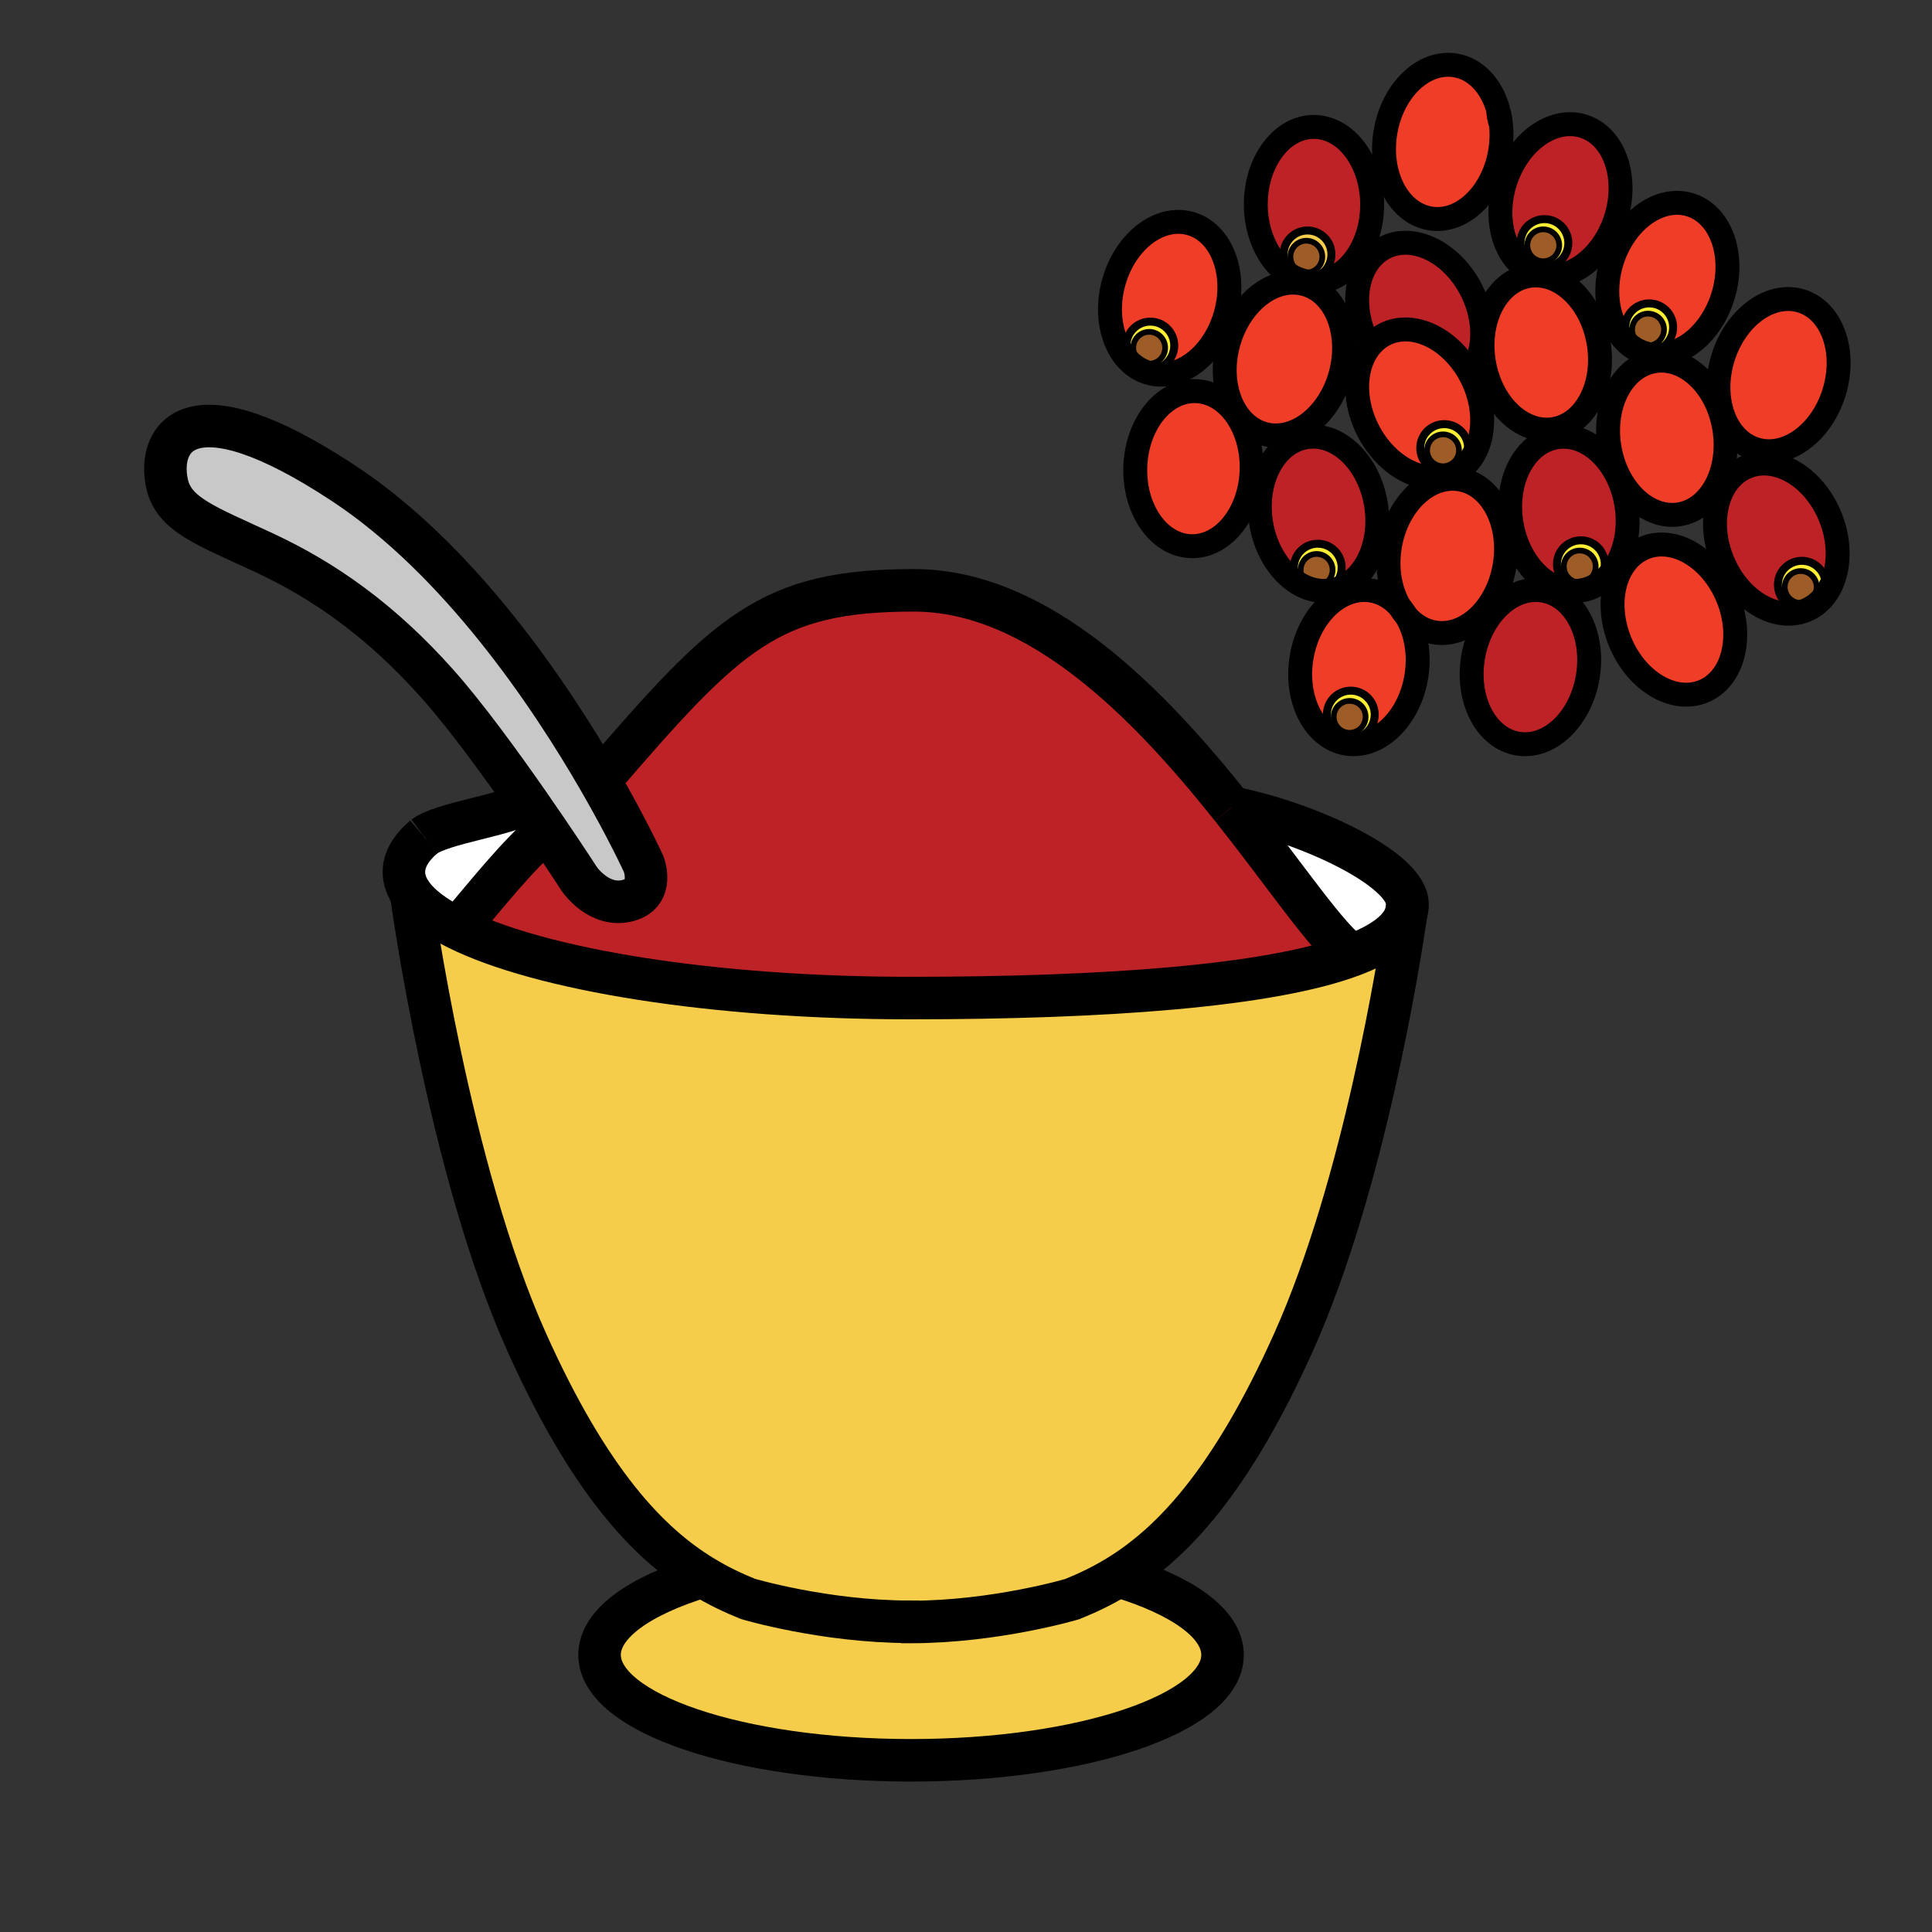 <?xml version="1.0" encoding="iso-8859-1"?>
<!-- Generator: Adobe Illustrator 12.0.1, SVG Export Plug-In . SVG Version: 6.00 Build 51448)  -->
<!DOCTYPE svg PUBLIC "-//W3C//DTD SVG 1.1//EN" "http://www.w3.org/Graphics/SVG/1.1/DTD/svg11.dtd">
<svg  version="1.1" id="Layer_1" xmlns="http://www.w3.org/2000/svg" xmlns:xlink="http://www.w3.org/1999/xlink" width="850.394" height="850.394"
	 viewBox="0 0 850.394 850.394" style="overflow:visible;enable-background:new 0 0 850.394 850.394;" xml:space="preserve">
<rect x="0" y="0" width="850.394" height="850.394" fill="#333333" stroke="none"/>
<g id="XMLID_1_">
	<g>
		<path style="fill:#C8C8C8;" d="M151.205,212.71c-68.28-45.02-81.818-19.84-77.738-0.1c2.874,13.97,17.281,18.77,42.961,30.76
			c25.681,11.99,50.974,29.31,76.353,57.91c12.289,13.85,27.281,34.41,39.484,51.91c2.995,4.3,5.826,8.42,8.399,12.21
			c8.589,12.63,14.389,21.61,14.389,21.61s8.804,12.88,21.593,9.3c11.704-3.28,6.635-16.06,6.635-16.06s-6.842-15-19.329-36.65
			C241.869,305.32,202.092,246.26,151.205,212.71z"/>
		<path style="fill:#FFFFFF;" d="M180.956,393.2c0,0,0,0,0,0.01c3.752,5.48,10.731,10.69,20.431,15.49
			c13.055-15.17,25.035-30.72,39.278-43.3c-2.573-3.79-5.405-7.91-8.399-12.21h-0.009c-10.654,5.91-37.341,9.01-45.612,15.09
			c-5.766,4.93-8.864,10.15-8.864,15.54C177.78,387.02,178.864,390.15,180.956,393.2z"/>
		<path style="fill:#F6CC4B;" d="M309.314,693.9c6.825,4.159,13.442,7.27,19.837,9.859c0,0,33.77,10.09,71.387,10.09l0.086,0.091
			c37.617,0,71.387-10.091,71.387-10.091c6.523-2.64,13.278-5.819,20.241-10.1c23.606-14.5,49.622-41.66,77.188-103.12
			c30.878-68.85,46.516-168.07,49.536-188.73c-2.117,7.43-10.465,13.58-23.839,18.6c-36.06,13.52-108.659,18.81-194.513,18.81
			c-87.145,0-162.611-12.449-199.238-30.609c-9.699-4.8-16.679-10.01-20.431-15.49c0.525,3.82,16.713,121.39,50.775,197.33
			C259.451,652.35,285.605,679.46,309.314,693.9z"/>
		<path style="fill:#BD2226;" d="M240.664,365.4c-14.243,12.58-26.223,28.13-39.278,43.3
			c36.627,18.16,112.093,30.609,199.238,30.609c85.854,0,158.454-5.29,194.513-18.81c-10.465-6.83-28.778-34.53-53.091-65.06h-0.008
			c-35.646-44.77-84.202-95.6-139.805-95.6c-63.71,0-81.973,18.33-138.282,83.76c12.487,21.65,19.329,36.65,19.329,36.65
			s5.069,12.78-6.635,16.06c-12.789,3.58-21.593-9.3-21.593-9.3S249.253,378.03,240.664,365.4z"/>
		<path style="fill:#F6CC4B;" d="M309.314,693.9c-27.875,8.5-45.405,20.81-45.405,34.5c0,25.64,61.378,46.42,137.103,46.42
			s137.103-20.78,137.103-46.42c0-13.771-17.72-26.15-45.861-34.65c-6.963,4.28-13.718,7.46-20.241,10.1
			c0,0-33.771,10.091-71.387,10.091l-0.086-0.091c-37.617,0-71.387-10.09-71.387-10.09C322.757,701.17,316.139,698.06,309.314,693.9
			z"/>
		<path style="fill:#FFFFFF;" d="M619.527,398.04c0-15.64-43.771-35.92-77.48-42.6c24.313,30.53,42.626,58.23,53.091,65.06
			c13.374-5.02,21.722-11.17,23.839-18.6C619.347,399.39,619.527,398.04,619.527,398.04z"/>
	</g>
	<g>
		<path style="fill:none;stroke:#000000;stroke-width:18.718;" d="M180.956,393.21c0.525,3.82,16.713,121.39,50.775,197.33
			c27.72,61.81,53.874,88.92,77.583,103.36c6.825,4.159,13.442,7.27,19.837,9.859c0,0,33.77,10.09,71.387,10.09l0.086,0.091
			c37.617,0,71.387-10.091,71.387-10.091c6.523-2.64,13.278-5.819,20.241-10.1c23.606-14.5,49.622-41.66,77.188-103.12
			c30.878-68.85,46.516-168.07,49.536-188.73c0.37-2.51,0.551-3.86,0.551-3.86"/>
		<path style="fill:none;stroke:#000000;stroke-width:18.718;" d="M180.947,393.11c0,0,0,0.03,0.009,0.09"/>
		<path style="fill:none;stroke:#000000;stroke-width:18.718;" d="M263.952,343.6c12.487,21.65,19.329,36.65,19.329,36.65
			s5.069,12.78-6.635,16.06c-12.789,3.58-21.593-9.3-21.593-9.3s-5.8-8.98-14.389-21.61c-2.573-3.79-5.405-7.91-8.399-12.21
			c-12.204-17.5-27.195-38.06-39.484-51.91c-25.379-28.6-50.672-45.92-76.353-57.91c-25.68-11.99-40.087-16.79-42.961-30.76
			c-4.08-19.74,9.458-44.92,77.738,0.1C202.092,246.26,241.869,305.32,263.952,343.6z"/>
		<path style="fill:none;stroke:#000000;stroke-width:18.718;" d="M309.383,693.88c-0.026,0.01-0.043,0.01-0.069,0.021
			c-27.875,8.5-45.405,20.81-45.405,34.5c0,25.64,61.378,46.42,137.103,46.42s137.103-20.78,137.103-46.42
			c0-13.771-17.72-26.15-45.861-34.65c-0.026,0-0.052-0.01-0.078-0.02"/>
		<path style="fill:none;stroke:#000000;stroke-width:18.718;" d="M232.256,353.19c-10.654,5.91-37.341,9.01-45.612,15.09"/>
		<path style="fill:none;stroke:#000000;stroke-width:18.718;" d="M240.664,365.4c-14.243,12.58-26.223,28.13-39.278,43.3"/>
		<path style="fill:none;stroke:#000000;stroke-width:18.718;" d="M542.039,355.44c-35.646-44.77-84.202-95.6-139.805-95.6
			c-63.71,0-81.973,18.33-138.282,83.76"/>
		<path style="fill:none;stroke:#000000;stroke-width:18.718;" d="M595.138,420.5c-10.465-6.83-28.778-34.53-53.091-65.06"/>
		<path style="fill:none;stroke:#000000;stroke-width:18.718;" d="M186.644,368.28c-5.766,4.93-8.864,10.15-8.864,15.54
			c0,3.2,1.084,6.33,3.176,9.38c0,0,0,0,0,0.01c3.752,5.48,10.731,10.69,20.431,15.49c36.627,18.16,112.093,30.609,199.238,30.609
			c85.854,0,158.454-5.29,194.513-18.81c13.374-5.02,21.722-11.17,23.839-18.6c0.37-1.25,0.551-2.54,0.551-3.86
			c0-15.64-43.771-35.92-77.48-42.6h-0.008"/>
	</g>
</g>
<rect style="fill:none;" width="850.394" height="850.394"/>
<g>
	<g id="XMLID_3_">
		<g>
			<circle style="fill:#9E5C26;" cx="792.601" cy="258.373" r="7.019"/>
			<path style="fill:#EF3D27;" d="M792.816,132.466c13.517,4.136,20.028,22.104,14.514,40.133
				c-5.515,18.033-20.936,29.308-34.467,25.167c-13.517-4.141-20.019-22.094-14.509-40.132
				C763.869,139.611,779.295,128.34,792.816,132.466z"/>
			<path style="fill:#FBEE34;" d="M785.582,258.374c0,3.875,3.144,7.019,7.019,7.019c3.876,0,7.019-3.143,7.019-7.019
				s-3.143-7.019-7.019-7.019C788.726,251.354,785.582,254.498,785.582,258.374z M793.103,246.843
				c5.815,0,10.527,4.712,10.527,10.528c0,5.816-4.712,10.528-10.527,10.528c-5.816,0-10.528-4.712-10.528-10.528
				C782.574,251.555,787.286,246.843,793.103,246.843z"/>
			<path style="fill:#BD2226;" d="M803.63,257.371c0-5.815-4.712-10.528-10.527-10.528c-5.816,0-10.528,4.712-10.528,10.528
				c0,5.816,4.712,10.528,10.528,10.528C798.918,267.899,803.63,263.187,803.63,257.371z M805.57,227.38
				c7.135,17.447,2.321,35.931-10.769,41.295c-13.09,5.339-29.479-4.447-36.628-21.908c-7.134-17.442-2.316-35.937,10.773-41.281
				C782.022,200.123,798.422,209.924,805.57,227.38z"/>
			<path style="fill:#EF3D27;" d="M758.951,188.572c3.027,18.604-5.821,35.53-19.778,37.806
				c-13.952,2.271-27.725-10.959-30.763-29.564c-3.033-18.609,5.821-35.54,19.773-37.821
				C742.136,156.727,755.907,169.962,758.951,188.572z"/>
			<path style="fill:#EF3D27;" d="M749.716,304.321c-13.085,5.339-29.479-4.447-36.628-21.903
				c-7.134-17.442-2.316-35.931,10.769-41.286c13.08-5.354,29.484,4.447,36.634,21.904
				C767.624,280.482,762.806,298.957,749.716,304.321z"/>
			<circle style="fill:#9E5C26;" cx="725.421" cy="145.07" r="7.019"/>
			<path style="fill:#EF3D27;" d="M725.923,154.596c5.815,0,10.527-4.712,10.527-10.528c0-5.815-4.712-10.528-10.527-10.528
				c-5.816,0-10.528,4.712-10.528,10.528C715.395,149.883,720.106,154.596,725.923,154.596z M712.722,107.334
				c7.024-13.221,19.769-20.686,31.169-17.201c6.753,2.061,11.756,7.58,14.384,14.83c2.637,7.274,2.893,16.279,0.135,25.303
				c-5.515,18.023-20.94,29.298-34.467,25.157c-13.521-4.131-20.019-22.094-14.514-40.122
				C710.296,112.468,711.403,109.796,712.722,107.334z"/>
			<path style="fill:#FBEE34;" d="M718.402,145.07c0,3.875,3.144,7.019,7.019,7.019c3.876,0,7.019-3.143,7.019-7.019
				s-3.143-7.019-7.019-7.019C721.546,138.051,718.402,141.195,718.402,145.07z M725.923,133.54c5.815,0,10.527,4.712,10.527,10.528
				c0,5.816-4.712,10.528-10.527,10.528c-5.816,0-10.528-4.712-10.528-10.528C715.395,138.252,720.106,133.54,725.923,133.54z"/>
			<circle style="fill:#9E5C26;" cx="695.341" cy="249.349" r="7.019"/>
			<path style="fill:#BD2226;" d="M695.842,258.875c5.815,0,10.528-4.713,10.528-10.528s-4.713-10.528-10.528-10.528
				s-10.528,4.713-10.528,10.528S690.026,258.875,695.842,258.875z M715.846,222.071c3.033,18.6-5.821,35.53-19.773,37.806
				c-13.957,2.266-27.724-10.964-30.767-29.574c-3.023-18.61,5.82-35.53,19.772-37.811
				C699.03,190.216,712.813,203.452,715.846,222.071z"/>
			<path style="fill:#FBEE34;" d="M695.341,256.368c3.875,0,7.019-3.144,7.019-7.019c0-3.875-3.144-7.019-7.019-7.019
				c-3.876,0-7.02,3.144-7.02,7.019C688.321,253.225,691.465,256.368,695.341,256.368z M706.37,248.347
				c0,5.815-4.713,10.528-10.528,10.528s-10.528-4.713-10.528-10.528s4.713-10.528,10.528-10.528S706.37,242.531,706.37,248.347z"/>
			<circle style="fill:#9E5C26;" cx="679.298" cy="107.971" r="7.019"/>
			<path style="fill:#BD2226;" d="M679.127,259.938c13.952,2.281,22.807,19.211,19.773,37.812
				c-3.033,18.609-16.811,31.845-30.763,29.574c-13.952-2.276-22.811-19.206-19.778-37.806
				C651.403,270.897,665.175,257.662,679.127,259.938z"/>
			<path style="fill:#FBEE34;" d="M672.279,107.971c0,3.875,3.143,7.019,7.019,7.019c3.875,0,7.019-3.144,7.019-7.019
				c0-3.875-3.144-7.019-7.019-7.019C675.422,100.952,672.279,104.096,672.279,107.971z M690.327,106.968
				c0,5.815-4.713,10.528-10.528,10.528s-10.528-4.713-10.528-10.528s4.713-10.528,10.528-10.528S690.327,101.153,690.327,106.968z"
				/>
			<path style="fill:#EF3D27;" d="M703.673,151.046c3.028,18.61-5.82,35.54-19.783,37.816c-11.21,1.825-22.3-6.367-27.804-19.302
				c-1.344-3.163-2.352-6.607-2.953-10.272c-0.571-3.519-0.722-6.974-0.491-10.282c0.982-14.198,8.938-25.689,20.259-27.529
				c3.404-0.551,6.788-0.19,10.012,0.958C692.929,125.974,701.372,136.969,703.673,151.046z"/>
			<path style="fill:#BD2226;" d="M669.271,106.968c0,5.815,4.713,10.528,10.528,10.528s10.528-4.713,10.528-10.528
				s-4.713-10.528-10.528-10.528S669.271,101.153,669.271,106.968z M708.802,65.222c2.496,4.141,4.025,9.234,4.412,14.774
				c0.346,4.973-0.231,10.297-1.865,15.642c-0.878,2.877-2.016,5.584-3.354,8.076c-5.8,10.844-15.461,17.788-25.042,17.923
				c-2.04,0.04-4.075-0.236-6.071-0.842c-13.516-4.141-20.008-22.099-14.498-40.127c0.405-1.339,0.872-2.642,1.394-3.9
				c6.392-15.717,20.54-25.092,33.059-21.267C701.894,57.05,705.974,60.529,708.802,65.222z"/>
			<path style="fill:#EF3D27;" d="M660.652,54.618c-0.731-1.985-1.103-4.051-1.173-6.187
				C660.026,50.407,660.422,52.478,660.652,54.618z"/>
			<path style="fill:#BD2226;" d="M648.44,162.251c2.275-3.75,3.604-8.312,3.905-13.271l0.296,0.025
				c-0.23,3.309-0.08,6.763,0.491,10.282c0.602,3.665,1.609,7.109,2.953,10.272c-1.755,1.103-3.946,2.046-5.746,2.818
				c-0.677-2.071-1.519-4.141-2.542-6.187c-0.611-1.229-1.272-2.412-1.975-3.55L648.44,162.251z"/>
			<circle style="fill:#9E5C26;" cx="635.18" cy="198.213" r="7.019"/>
			<path style="fill:#FBEE34;" d="M628.161,198.212c0,3.875,3.143,7.019,7.019,7.019c3.875,0,7.019-3.144,7.019-7.019
				s-3.144-7.019-7.019-7.019C631.304,191.194,628.161,194.337,628.161,198.212z M635.681,207.738
				c-5.815,0-10.528-4.712-10.528-10.528c0-5.816,4.713-10.528,10.528-10.528s10.528,4.712,10.528,10.528
				C646.209,203.025,641.496,207.738,635.681,207.738z"/>
			<path style="fill:#EF3D27;" d="M616.214,267.267c-4.246-7.029-6.092-16.614-4.447-26.696
				c3.033-18.61,16.811-31.845,30.763-29.569c13.952,2.271,22.801,19.211,19.778,37.812c-3.044,18.61-16.815,31.845-30.768,29.574
				c-4.929-0.807-9.22-3.439-12.579-7.325C618.139,269.699,617.222,268.43,616.214,267.267z"/>
			<path style="fill:#EF3D27;" d="M629.555,96.149c-9.501-1.554-16.635-9.887-19.267-20.921c-1.229-5.179-1.474-10.944-0.507-16.885
				c2.587-15.893,13.021-27.87,24.696-29.609c1.995-0.296,4.026-0.296,6.066,0.035c9.135,1.489,16.073,9.255,18.936,19.663
				c0.07,2.136,0.441,4.201,1.173,6.187c0.422,3.81,0.336,7.841-0.33,11.957c-0.401,2.446-0.988,4.803-1.735,7.034
				C653.654,88.404,641.672,98.12,629.555,96.149z"/>
			<path style="fill:#BD2226;" d="M609.642,147.081c-2.482,1.249-4.618,2.973-6.378,5.074l-1.278-1.249
				c-8.427-16.87-4.993-35.66,7.656-41.977c12.644-6.312,29.725,2.246,38.156,19.106c3.484,6.994,4.943,14.323,4.548,20.946
				c-0.301,4.958-1.63,9.521-3.905,13.271l-2.617,0.391C636.899,148.159,621.362,141.235,609.642,147.081z"/>
			<path style="fill:#EF3D27;" d="M635.681,186.682c-5.815,0-10.528,4.712-10.528,10.528c0,5.815,4.713,10.528,10.528,10.528
				s10.528-4.712,10.528-10.528C646.209,191.394,641.496,186.682,635.681,186.682z M609.642,147.081
				c11.721-5.846,27.258,1.078,36.182,15.562c0.702,1.138,1.363,2.321,1.975,3.55c1.023,2.045,1.865,4.116,2.542,6.187
				c4.908,15.05,0.913,30.236-10.197,35.791c-12.653,6.312-29.739-2.236-38.157-19.101c-3.995-8.001-5.324-16.434-4.261-23.769
				c0.727-5.088,2.606-9.636,5.539-13.145C605.023,150.054,607.159,148.329,609.642,147.081z"/>
			<path style="fill:#EF3D27;" d="M618.961,271.063c-0.997-1.158-1.915-2.427-2.747-3.795
				C617.222,268.43,618.139,269.699,618.961,271.063z"/>
			<circle style="fill:#9E5C26;" cx="594.069" cy="315.526" r="7.019"/>
			<path style="fill:#EF3D27;" d="M584.043,314.524c0,5.815,4.712,10.528,10.528,10.528c5.815,0,10.527-4.712,10.527-10.528
				c0-5.816-4.712-10.528-10.527-10.528C588.755,303.996,584.043,308.708,584.043,314.524z M603.641,259.938
				c4.933,0.813,9.229,3.444,12.573,7.33c0.832,1.369,1.75,2.637,2.747,3.795c4.257,7.034,6.097,16.614,4.457,26.687
				c-3.033,18.609-16.814,31.845-30.768,29.574c-13.952-2.276-22.801-19.206-19.768-37.806
				C575.911,270.897,589.688,257.662,603.641,259.938z"/>
			<path style="fill:#FBEE34;" d="M594.069,322.545c3.876,0,7.019-3.143,7.019-7.019s-3.143-7.019-7.019-7.019
				c-3.875,0-7.019,3.143-7.019,7.019S590.194,322.545,594.069,322.545z M594.571,325.052c-5.816,0-10.528-4.712-10.528-10.528
				c0-5.816,4.712-10.528,10.528-10.528c5.815,0,10.527,4.712,10.527,10.528C605.099,320.339,600.387,325.052,594.571,325.052z"/>
			<circle style="fill:#9E5C26;" cx="579.531" cy="250.854" r="7.019"/>
			<circle style="fill:#9E5C26;" cx="575.019" cy="112.984" r="7.019"/>
			<path style="fill:#FBEE34;" d="M572.512,250.854c0,3.875,3.144,7.019,7.019,7.019c3.876,0,7.02-3.144,7.02-7.019
				c0-3.875-3.144-7.019-7.02-7.019C575.655,243.834,572.512,246.978,572.512,250.854z M580.032,239.322
				c5.815,0,10.528,4.713,10.528,10.528c0,4.973-3.444,9.134-8.077,10.237c-3.304-0.04-6.548-0.917-9.591-2.497
				c-2.085-1.925-3.389-4.683-3.389-7.741C569.504,244.035,574.217,239.322,580.032,239.322z"/>
			<path style="fill:#F6CC4B;" d="M575.019,120.003c3.875,0,7.019-3.143,7.019-7.019s-3.144-7.019-7.019-7.019
				S568,109.109,568,112.984S571.144,120.003,575.019,120.003z M586.048,111.981c0,5.816-4.712,10.528-10.528,10.528
				c-5.815,0-10.527-4.712-10.527-10.528c0-5.815,4.712-10.528,10.527-10.528C581.336,101.454,586.048,106.166,586.048,111.981z"/>
			<path style="fill:#BD2226;" d="M575.52,122.51c5.816,0,10.528-4.712,10.528-10.528c0-5.815-4.712-10.528-10.528-10.528
				c-5.815,0-10.527,4.712-10.527,10.528C564.992,117.797,569.704,122.51,575.52,122.51z M601.985,76.918
				c1.254,3.996,1.956,8.367,1.98,12.959c0.08,18.855-11.3,34.191-25.438,34.262c-1.59,0.01-3.148-0.175-4.663-0.546
				c-0.005,0-0.015,0-0.024-0.005c-11.928-2.863-21.002-16.74-21.087-33.455c-0.02-3.956,0.472-7.756,1.379-11.295
				c1.349-5.229,3.625-9.881,6.572-13.616c4.547-5.771,10.704-9.325,17.492-9.36C588.896,55.812,598.101,64.515,601.985,76.918z"/>
			<path style="fill:#EF3D27;" d="M556.459,190.988c-13.651-3.69-20.735-21.428-15.822-39.626c0.581-2.166,1.309-4.236,2.16-6.197
				c6.172-14.298,18.896-22.986,30.723-20.279c0.246,0.06,0.491,0.125,0.732,0.186c13.104,3.54,20.153,20.054,16.338,37.48
				c-0.145,0.712-0.325,1.429-0.516,2.146C585.155,182.906,570.11,194.663,556.459,190.988z"/>
			<path style="fill:#BD2226;" d="M605.65,222.031c3.038,18.61-5.82,35.53-19.772,37.811c-1.134,0.186-2.267,0.266-3.395,0.246
				c4.633-1.103,8.077-5.264,8.077-10.237c0-5.815-4.713-10.528-10.528-10.528s-10.528,4.713-10.528,10.528
				c0,3.058,1.304,5.815,3.389,7.741c-8.678-4.497-15.712-14.669-17.782-27.328c-3.023-18.6,5.82-35.53,19.778-37.806
				C588.841,190.176,602.617,203.417,605.65,222.031z"/>
			<path style="fill:#EF3D27;" d="M526.483,172.168c14.128,0.486,25.058,16.158,24.421,34.994
				c-0.647,18.85-12.624,33.725-26.752,33.249c-14.138-0.486-25.067-16.153-24.431-34.994
				C500.369,186.571,512.351,171.687,526.483,172.168z"/>
			<circle style="fill:#9E5C26;" cx="505.833" cy="153.092" r="7.019"/>
			<path style="fill:#FBEE34;" d="M505.833,160.11c3.876,0,7.02-3.143,7.02-7.019s-3.144-7.019-7.02-7.019
				c-3.875,0-7.019,3.144-7.019,7.019S501.958,160.11,505.833,160.11z M516.863,152.089c0,5.816-4.713,10.528-10.528,10.528
				s-10.528-4.712-10.528-10.528c0-5.815,4.713-10.528,10.528-10.528S516.863,146.273,516.863,152.089z"/>
			<path style="fill:#EF3D27;" d="M506.335,162.617c5.815,0,10.528-4.712,10.528-10.528c0-5.815-4.713-10.528-10.528-10.528
				s-10.528,4.712-10.528,10.528C495.807,157.905,500.52,162.617,506.335,162.617z M523.751,98.32
				c13.646,3.689,20.726,21.427,15.822,39.626c-0.485,1.8-1.067,3.549-1.754,5.209c-6.137,15.175-19.563,24.395-31.86,21.081
				c-13.651-3.68-20.73-21.427-15.833-39.626c3.174-11.751,10.568-20.826,19.087-24.786
				C513.895,97.653,518.908,97.012,523.751,98.32z"/>
		</g>
		<g>
			<path style="fill:none;stroke:#000000;stroke-width:10.528;" d="M659.479,48.432c0.07,2.136,0.441,4.201,1.173,6.187"/>
			<path style="fill:none;stroke:#000000;stroke-width:10.528;" d="M505.959,164.236c-13.651-3.68-20.73-21.427-15.833-39.626
				c3.174-11.751,10.568-20.826,19.087-24.786c4.682-2.171,9.695-2.813,14.538-1.504c13.646,3.689,20.726,21.427,15.822,39.626
				c-0.485,1.8-1.067,3.549-1.754,5.209C531.683,158.331,518.257,167.55,505.959,164.236z"/>
			<path style="fill:none;stroke:#000000;stroke-width:10.528;" d="M648.359,289.517c3.044-18.62,16.815-31.855,30.768-29.579
				c13.952,2.281,22.807,19.211,19.773,37.812c-3.033,18.609-16.811,31.845-30.763,29.574
				C654.186,325.047,645.327,308.117,648.359,289.517z"/>
			<path style="fill:none;stroke:#000000;stroke-width:10.528;" d="M618.961,271.063c4.257,7.034,6.097,16.614,4.457,26.687
				c-3.033,18.609-16.814,31.845-30.768,29.574c-13.952-2.276-22.801-19.206-19.768-37.806c3.028-18.62,16.805-31.855,30.758-29.579
				c4.933,0.813,9.229,3.444,12.573,7.33C617.222,268.43,618.139,269.699,618.961,271.063z"/>
			<path style="fill:none;stroke:#000000;stroke-width:10.528;" d="M616.214,267.267c-4.246-7.029-6.092-16.614-4.447-26.696
				c3.033-18.61,16.811-31.845,30.763-29.569c13.952,2.271,22.801,19.211,19.778,37.812c-3.044,18.61-16.815,31.845-30.768,29.574
				c-4.929-0.807-9.22-3.439-12.579-7.325C617.964,269.904,617.046,268.636,616.214,267.267z"/>
			<path style="fill:none;stroke:#000000;stroke-width:10.528;" d="M603.264,152.154c1.76-2.101,3.896-3.825,6.378-5.074
				c11.721-5.846,27.258,1.078,36.182,15.562c0.702,1.138,1.363,2.321,1.975,3.55c1.023,2.045,1.865,4.116,2.542,6.187
				c4.908,15.05,0.913,30.236-10.197,35.791c-12.653,6.312-29.739-2.236-38.157-19.101c-3.995-8.001-5.324-16.434-4.261-23.769
				C598.451,160.211,600.331,155.664,603.264,152.154z"/>
			<path style="fill:none;stroke:#000000;stroke-width:10.528;" d="M601.985,150.906c-8.427-16.87-4.993-35.66,7.656-41.977
				c12.644-6.312,29.725,2.246,38.156,19.106c3.484,6.994,4.943,14.323,4.548,20.946c-0.301,4.958-1.63,9.521-3.905,13.271"/>
			<path style="fill:none;stroke:#000000;stroke-width:10.528;" d="M696.072,259.877c13.952-2.276,22.807-19.207,19.773-37.806
				c-3.033-18.62-16.815-31.855-30.768-29.579c-13.952,2.281-22.796,19.201-19.772,37.811
				C668.349,248.913,682.115,262.144,696.072,259.877z"/>
			<path style="fill:none;stroke:#000000;stroke-width:10.528;" d="M652.642,149.006c-0.23,3.309-0.08,6.763,0.491,10.282
				c0.602,3.665,1.609,7.109,2.953,10.272c5.504,12.935,16.594,21.127,27.804,19.302c13.963-2.276,22.812-19.206,19.783-37.816
				c-2.301-14.078-10.744-25.072-20.761-28.612c-3.224-1.148-6.607-1.509-10.012-0.958
				C661.58,123.317,653.624,134.808,652.642,149.006z"/>
			<path style="fill:none;stroke:#000000;stroke-width:10.528;" d="M739.173,226.378c13.957-2.276,22.806-19.202,19.778-37.806
				c-3.044-18.61-16.815-31.845-30.768-29.579c-13.952,2.281-22.807,19.211-19.773,37.821
				C711.448,215.418,725.221,228.649,739.173,226.378z"/>
			<path style="fill:none;stroke:#000000;stroke-width:10.528;" d="M760.49,263.036c-7.149-17.457-23.554-27.258-36.634-21.904
				c-13.085,5.354-17.902,23.844-10.769,41.286c7.149,17.457,23.543,27.243,36.628,21.903
				C762.806,298.957,767.624,280.482,760.49,263.036z"/>
			<path style="fill:none;stroke:#000000;stroke-width:10.528;" d="M794.802,268.676c13.09-5.364,17.903-23.849,10.769-41.295
				c-7.148-17.457-23.548-27.258-36.623-21.894c-13.09,5.344-17.907,23.839-10.773,41.281
				C765.323,264.229,781.712,274.015,794.802,268.676z"/>
			<path style="fill:none;stroke:#000000;stroke-width:10.528;" d="M526.483,172.168c14.128,0.486,25.058,16.158,24.421,34.994
				c-0.647,18.85-12.624,33.725-26.752,33.249c-14.138-0.486-25.067-16.153-24.431-34.994
				C500.369,186.571,512.351,171.687,526.483,172.168z"/>
			<path style="fill:none;stroke:#000000;stroke-width:10.528;" d="M590.074,164.698c-4.919,18.208-19.964,29.965-33.615,26.291
				c-13.651-3.69-20.735-21.428-15.822-39.626c0.581-2.166,1.309-4.236,2.16-6.197c6.172-14.298,18.896-22.986,30.723-20.279
				c0.246,0.06,0.491,0.125,0.732,0.186c13.104,3.54,20.153,20.054,16.338,37.48C590.445,163.264,590.265,163.981,590.074,164.698z"
				/>
			<path style="fill:none;stroke:#000000;stroke-width:10.528;" d="M582.483,260.088c1.128,0.02,2.261-0.06,3.395-0.246
				c13.952-2.281,22.811-19.201,19.772-37.811c-3.033-18.615-16.81-31.855-30.762-29.574c-13.958,2.276-22.802,19.207-19.778,37.806
				c2.07,12.659,9.104,22.831,17.782,27.328C575.936,259.17,579.18,260.048,582.483,260.088z"/>
			<path style="fill:none;stroke:#000000;stroke-width:10.528;" d="M660.652,54.618c0.422,3.81,0.336,7.841-0.33,11.957
				c-0.401,2.446-0.988,4.803-1.735,7.034c-4.933,14.795-16.915,24.511-29.032,22.541c-9.501-1.554-16.635-9.887-19.267-20.921
				c-1.229-5.179-1.474-10.944-0.507-16.885c2.587-15.893,13.021-27.87,24.696-29.609c1.995-0.296,4.026-0.296,6.066,0.035
				c9.135,1.489,16.073,9.255,18.936,19.663C660.026,50.407,660.422,52.478,660.652,54.618z"/>
			<path style="fill:none;stroke:#000000;stroke-width:10.528;" d="M573.841,123.588c-11.928-2.863-21.002-16.74-21.087-33.455
				c-0.02-3.956,0.472-7.756,1.379-11.295c1.349-5.229,3.625-9.881,6.572-13.616c4.547-5.771,10.704-9.325,17.492-9.36
				c10.698-0.05,19.903,8.653,23.788,21.057c1.254,3.996,1.956,8.367,1.98,12.959c0.08,18.855-11.3,34.191-25.438,34.262
				c-1.59,0.01-3.148-0.175-4.663-0.546C573.86,123.593,573.851,123.593,573.841,123.588z"/>
			<path style="fill:none;stroke:#000000;stroke-width:10.528;" d="M723.942,155.423c13.526,4.141,28.952-7.134,34.467-25.157
				c2.758-9.024,2.502-18.028-0.135-25.303c-2.628-7.25-7.631-12.769-14.384-14.83c-11.4-3.484-24.145,3.98-31.169,17.201
				c-1.318,2.461-2.426,5.133-3.293,7.966C703.924,133.329,710.421,151.292,723.942,155.423z"/>
			<path style="fill:none;stroke:#000000;stroke-width:10.528;" d="M807.33,172.599c5.515-18.028-0.997-35.997-14.514-40.133
				c-13.521-4.126-28.947,7.145-34.462,25.167c-5.51,18.039,0.992,35.991,14.509,40.132
				C786.395,201.907,801.815,190.632,807.33,172.599z"/>
			<path style="fill:none;stroke:#000000;stroke-width:10.528;" d="M682.952,121.638c9.581-0.136,19.242-7.079,25.042-17.923
				c1.339-2.492,2.477-5.199,3.354-8.076c1.634-5.345,2.211-10.669,1.865-15.642c-0.387-5.54-1.916-10.633-4.412-14.774
				c-2.828-4.693-6.908-8.172-11.967-9.721c-12.519-3.825-26.667,5.55-33.059,21.267c-0.521,1.258-0.988,2.562-1.394,3.9
				c-5.51,18.028,0.982,35.986,14.498,40.127C678.877,121.402,680.912,121.678,682.952,121.638z"/>
			<circle style="fill:none;stroke:#000000;stroke-width:3.509;" cx="575.52" cy="111.981" r="10.528"/>
			<circle style="fill:none;stroke:#000000;stroke-width:2.507;" cx="575.019" cy="112.984" r="7.019"/>
			
				<circle style="fill:none;stroke:#000000;stroke-width:3.509;stroke-linecap:round;stroke-linejoin:round;" cx="635.681" cy="197.21" r="10.528"/>
			
				<circle style="fill:none;stroke:#000000;stroke-width:2.507;stroke-linecap:round;stroke-linejoin:round;" cx="635.18" cy="198.212" r="7.019"/>
			<path style="fill:none;stroke:#000000;stroke-width:3.509;stroke-linecap:round;stroke-linejoin:round;" d="M572.893,257.591
				c-2.085-1.925-3.389-4.683-3.389-7.741c0-5.815,4.713-10.528,10.528-10.528s10.528,4.713,10.528,10.528
				c0,4.973-3.444,9.134-8.077,10.237c-0.787,0.19-1.609,0.291-2.451,0.291C577.274,260.379,574.768,259.321,572.893,257.591z"/>
			
				<circle style="fill:none;stroke:#000000;stroke-width:2.507;stroke-linecap:round;stroke-linejoin:round;" cx="579.531" cy="250.854" r="7.019"/>
			
				<circle style="fill:none;stroke:#000000;stroke-width:3.509;stroke-linecap:round;stroke-linejoin:round;" cx="695.842" cy="248.347" r="10.528"/>
			
				<circle style="fill:none;stroke:#000000;stroke-width:2.507;stroke-linecap:round;stroke-linejoin:round;" cx="695.34" cy="249.349" r="7.019"/>
			
				<circle style="fill:none;stroke:#000000;stroke-width:3.509;stroke-linecap:round;stroke-linejoin:round;" cx="679.799" cy="106.968" r="10.528"/>
			
				<circle style="fill:none;stroke:#000000;stroke-width:2.507;stroke-linecap:round;stroke-linejoin:round;" cx="679.298" cy="107.971" r="7.019"/>
			
				<circle style="fill:none;stroke:#000000;stroke-width:3.509;stroke-linecap:round;stroke-linejoin:round;" cx="793.102" cy="257.371" r="10.528"/>
			
				<circle style="fill:none;stroke:#000000;stroke-width:2.507;stroke-linecap:round;stroke-linejoin:round;" cx="792.601" cy="258.374" r="7.019"/>
			
				<circle style="fill:none;stroke:#000000;stroke-width:3.509;stroke-linecap:round;stroke-linejoin:round;" cx="725.922" cy="144.067" r="10.528"/>
			
				<circle style="fill:none;stroke:#000000;stroke-width:2.507;stroke-linecap:round;stroke-linejoin:round;" cx="725.421" cy="145.07" r="7.019"/>
			
				<circle style="fill:none;stroke:#000000;stroke-width:3.509;stroke-linecap:round;stroke-linejoin:round;" cx="506.335" cy="152.089" r="10.528"/>
			
				<circle style="fill:none;stroke:#000000;stroke-width:2.507;stroke-linecap:round;stroke-linejoin:round;" cx="505.833" cy="153.092" r="7.019"/>
			
				<circle style="fill:none;stroke:#000000;stroke-width:3.509;stroke-linecap:round;stroke-linejoin:round;" cx="594.571" cy="314.524" r="10.528"/>
			
				<circle style="fill:none;stroke:#000000;stroke-width:2.507;stroke-linecap:round;stroke-linejoin:round;" cx="594.069" cy="315.526" r="7.019"/>
		</g>
	</g>
</g>
</svg>
